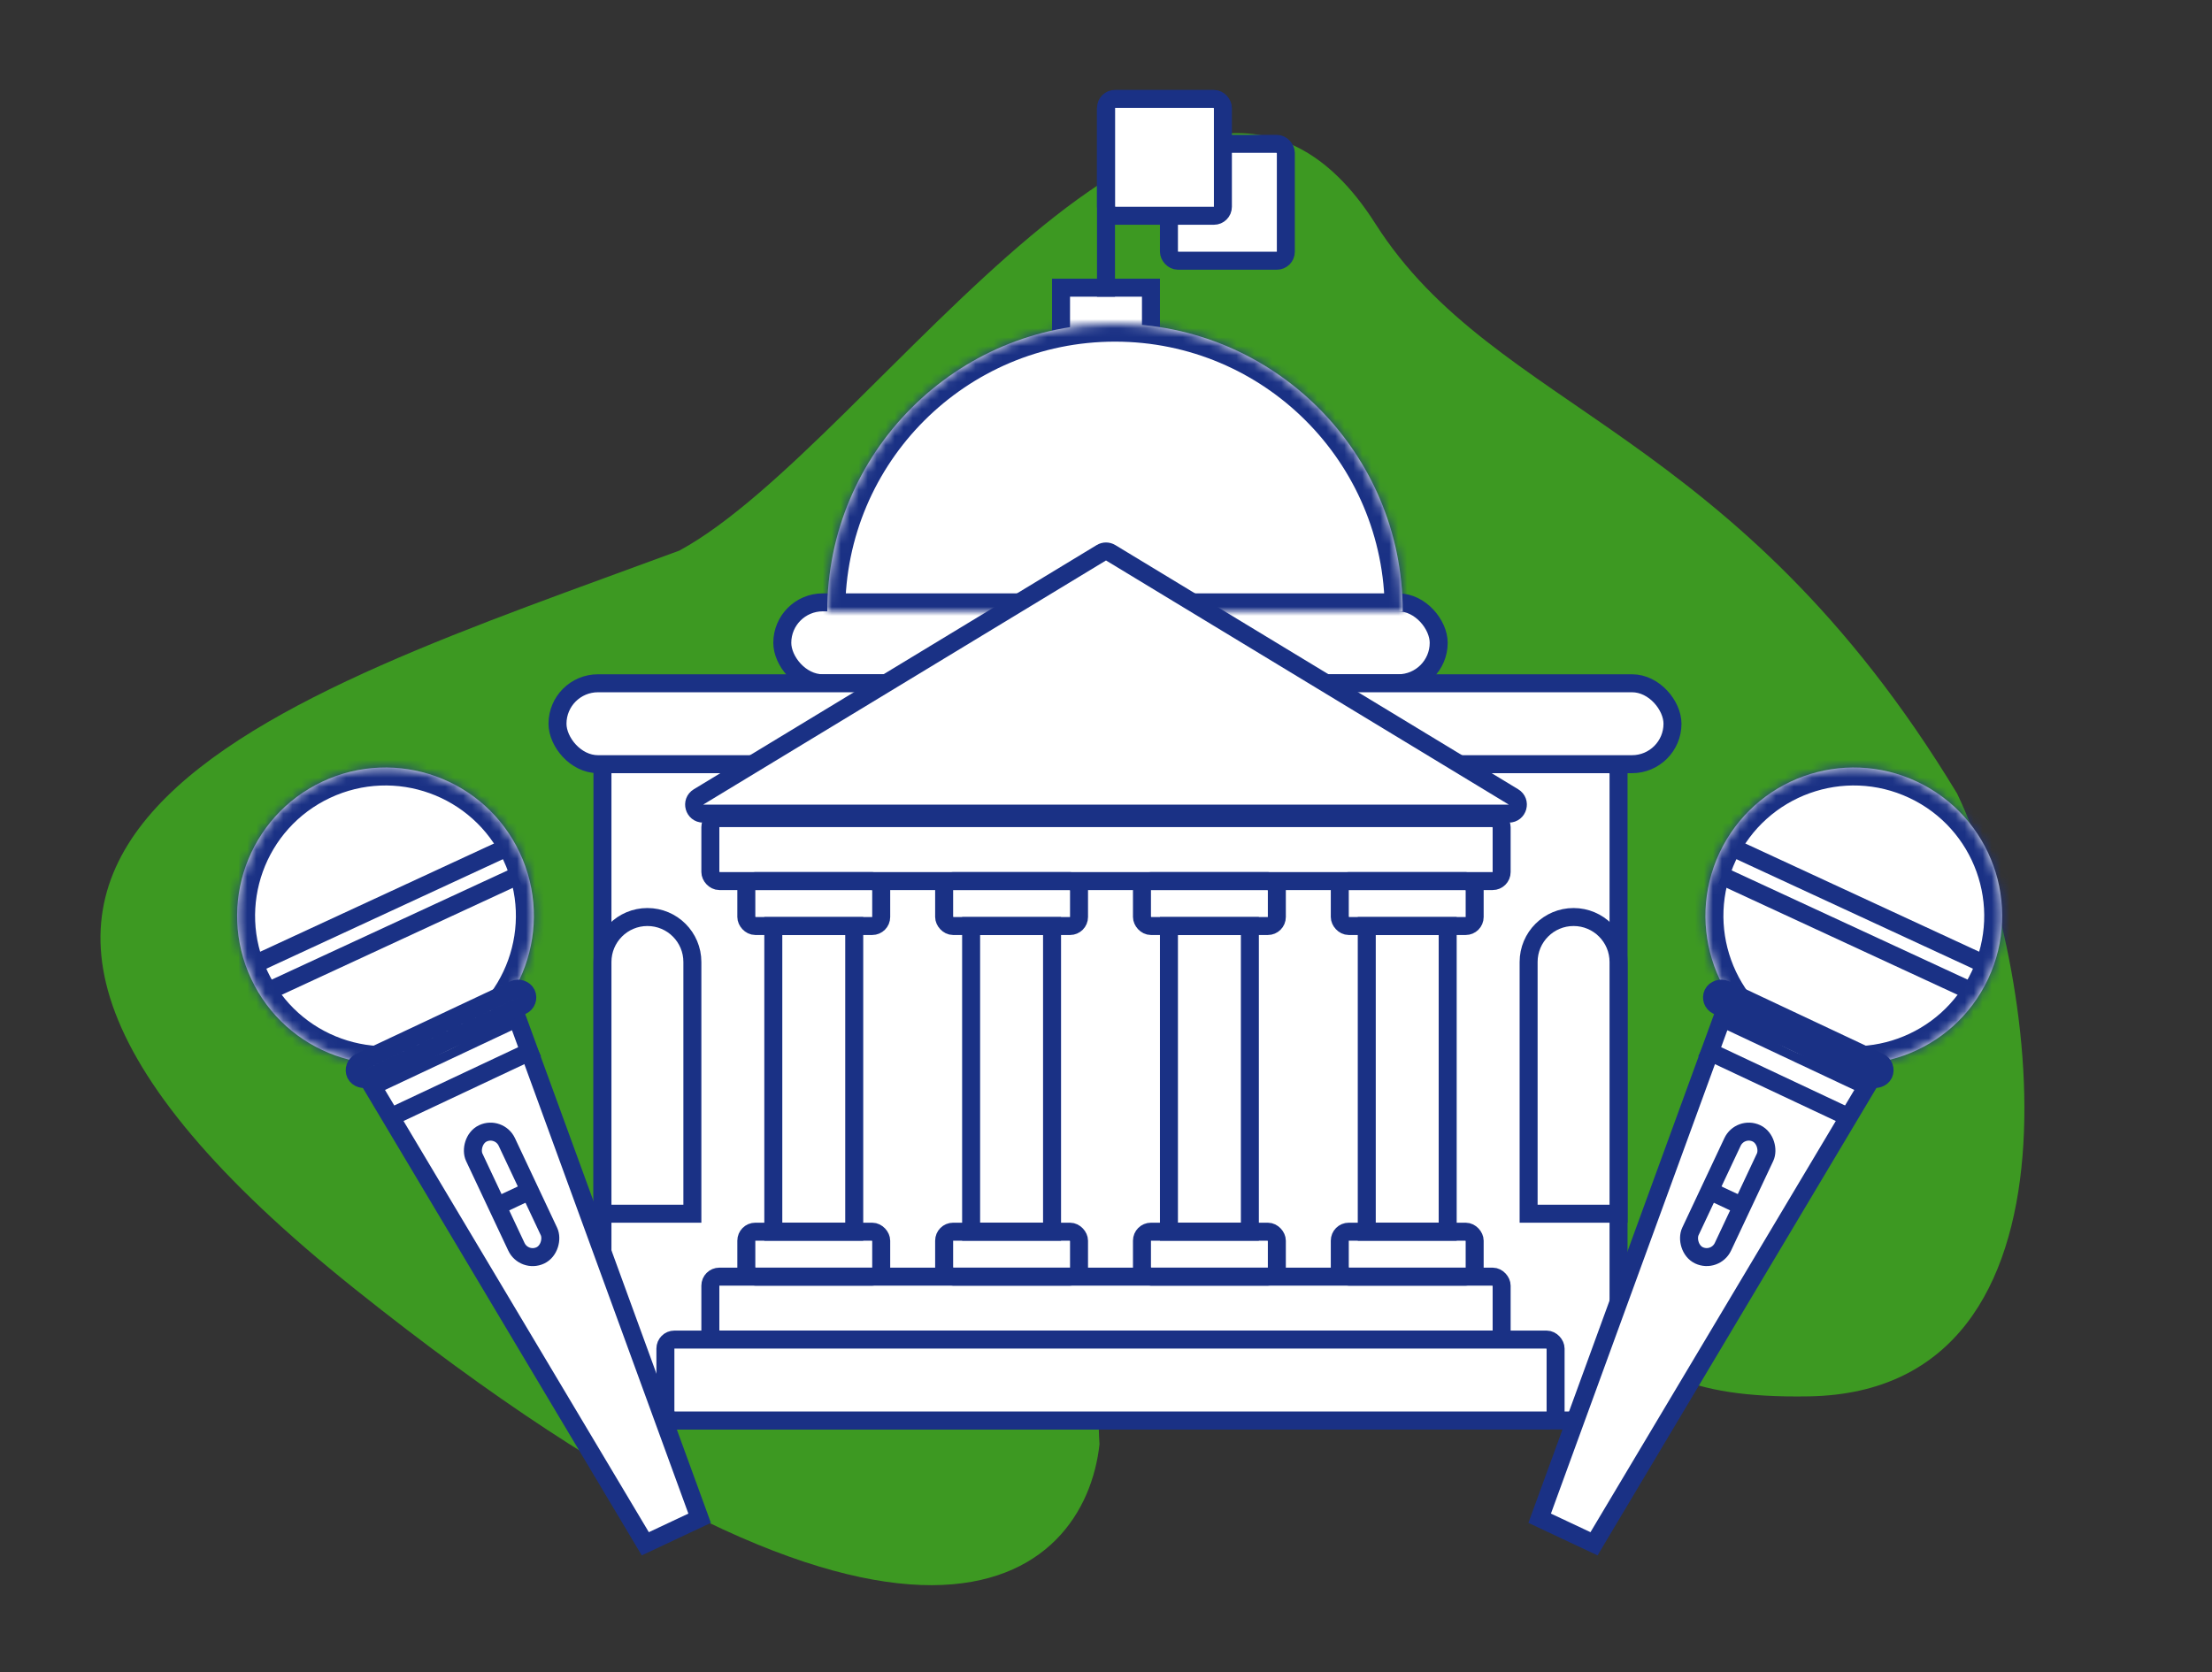 <svg width="246" height="186" viewBox="0 0 246 186" fill="none" xmlns="http://www.w3.org/2000/svg">
<rect x="0" y="0" width="246" height="186" fill="#333333" stroke="none"/>
<path d="M39.447 143.358C-22.92 93.512 31.001 77.731 75.544 61.247C97.493 49.343 132.017 -8.036 152.948 24.865C166.342 45.919 192.896 47.351 217.655 88.271C226.587 106.981 233.597 154.736 201.206 155.316C172.473 155.83 188.462 140.563 146.479 142.175L146.008 142.193C131.316 142.756 121.134 143.145 122.277 160.637C120.654 175.647 101.815 193.204 39.447 143.358Z" fill="#3D9922"/>
<rect x="67" y="85" width="113" height="73" rx="1" fill="white" stroke="#1A3185" stroke-width="2"/>
<rect x="87" y="67" width="73" height="9" rx="4.5" fill="white" stroke="#1A3185" stroke-width="2"/>
<rect x="62" y="76" width="124" height="9" rx="4.5" fill="white" stroke="#1A3185" stroke-width="2"/>
<rect x="118" y="32" width="10" height="12" fill="white" stroke="#1A3185" stroke-width="2"/>
<rect x="86" y="103" width="9" height="34" stroke="#1A3185" stroke-width="2"/>
<rect x="108" y="103" width="9" height="34" stroke="#1A3185" stroke-width="2"/>
<rect x="130" y="103" width="9" height="34" stroke="#1A3185" stroke-width="2"/>
<rect x="152" y="103" width="9" height="34" stroke="#1A3185" stroke-width="2"/>
<rect x="79" y="91" width="88" height="7" rx="1" fill="white" stroke="#1A3185" stroke-width="2"/>
<rect x="79" y="142" width="88" height="7" rx="1" fill="white" stroke="#1A3185" stroke-width="2"/>
<rect x="83" y="137" width="15" height="5" rx="1" stroke="#1A3185" stroke-width="2"/>
<rect x="83" y="98" width="15" height="5" rx="1" stroke="#1A3185" stroke-width="2"/>
<rect x="105" y="137" width="15" height="5" rx="1" stroke="#1A3185" stroke-width="2"/>
<rect x="105" y="98" width="15" height="5" rx="1" stroke="#1A3185" stroke-width="2"/>
<rect x="127" y="137" width="15" height="5" rx="1" stroke="#1A3185" stroke-width="2"/>
<rect x="127" y="98" width="15" height="5" rx="1" stroke="#1A3185" stroke-width="2"/>
<rect x="149" y="137" width="15" height="5" rx="1" stroke="#1A3185" stroke-width="2"/>
<rect x="149" y="98" width="15" height="5" rx="1" stroke="#1A3185" stroke-width="2"/>
<rect x="74" y="149" width="99" height="9" rx="1" fill="white" stroke="#1A3185" stroke-width="2"/>
<rect x="130" y="16" width="13" height="13" rx="1" fill="white" stroke="#1A3185" stroke-width="2"/>
<rect x="123" y="11" width="13" height="13" rx="1" fill="white" stroke="#1A3185" stroke-width="2"/>
<path d="M67 107C67 104.239 69.239 102 72 102C74.761 102 77 104.239 77 107V135H67V107Z" fill="white" stroke="#1A3185" stroke-width="2"/>
<path d="M170 107C170 104.239 172.239 102 175 102C177.761 102 180 104.239 180 107V135H170V107Z" fill="white" stroke="#1A3185" stroke-width="2"/>
<mask id="path-25-inside-1_53_1402" fill="white">
<path fill-rule="evenodd" clip-rule="evenodd" d="M156 68C156 50.327 141.673 36 124 36C106.327 36 92 50.327 92 68H156Z"/>
</mask>
<path fill-rule="evenodd" clip-rule="evenodd" d="M156 68C156 50.327 141.673 36 124 36C106.327 36 92 50.327 92 68H156Z" fill="white"/>
<path d="M156 68V70H158V68H156ZM92 68H90V70H92V68ZM124 38C140.569 38 154 51.431 154 68H158C158 49.222 142.778 34 124 34V38ZM94 68C94 51.431 107.431 38 124 38V34C105.222 34 90 49.222 90 68H94ZM92 70H156V66H92V70Z" fill="#1A3185" mask="url(#path-25-inside-1_53_1402)"/>
<path d="M122.482 61.484C122.8 61.291 123.2 61.291 123.518 61.484L168.323 88.645C169.188 89.169 168.816 90.5 167.804 90.5H78.196C77.184 90.5 76.812 89.169 77.677 88.645L122.482 61.484Z" fill="white" stroke="#1A3185" stroke-width="2"/>
<line x1="123" y1="12" x2="123" y2="33" stroke="#1A3185" stroke-width="2"/>
<path d="M171.23 168.872L191.536 113.221L207.644 120.801L177.274 171.715L171.23 168.872Z" fill="white" stroke="#1A3185" stroke-width="2"/>
<path d="M189.294 116.588L206.033 124.464" stroke="#1A3185" stroke-width="2"/>
<rect x="193.527" y="125.21" width="4" height="15" rx="2" transform="rotate(25.199 193.527 125.21)" stroke="#1A3185" stroke-width="2"/>
<path d="M189.668 132.236L194.193 134.365" stroke="#1A3185" stroke-width="2"/>
<mask id="path-33-inside-2_53_1402" fill="white">
<path d="M221.096 108.896C217.216 117.141 207.387 120.68 199.141 116.801C190.896 112.921 187.356 103.091 191.236 94.846C195.116 86.6 204.946 83.061 213.191 86.941C221.437 90.821 224.976 100.65 221.096 108.896Z"/>
</mask>
<path d="M221.096 108.896C217.216 117.141 207.387 120.68 199.141 116.801C190.896 112.921 187.356 103.091 191.236 94.846C195.116 86.6 204.946 83.061 213.191 86.941C221.437 90.821 224.976 100.65 221.096 108.896Z" fill="white"/>
<path d="M219.286 108.044C215.877 115.29 207.239 118.4 199.993 114.991L198.29 118.61C207.534 122.96 218.555 118.992 222.906 109.747L219.286 108.044ZM199.993 114.991C192.747 111.581 189.636 102.943 193.046 95.697L189.427 93.994C185.077 103.239 189.045 114.26 198.29 118.61L199.993 114.991ZM193.046 95.697C196.456 88.451 205.094 85.341 212.34 88.751L214.043 85.131C204.798 80.781 193.777 84.749 189.427 93.994L193.046 95.697ZM212.34 88.751C219.586 92.16 222.696 100.798 219.286 108.044L222.906 109.747C227.256 100.502 223.288 89.481 214.043 85.131L212.34 88.751Z" fill="#1A3185" mask="url(#path-33-inside-2_53_1402)"/>
<rect x="190.066" y="111.425" width="2" height="21" rx="1" transform="rotate(-64.801 190.066 111.425)" fill="white" stroke="#1A3185" stroke-width="2"/>
<path d="M193.001 94.416L220.001 106.916M191.501 97.416L218.501 109.916" stroke="#1A3185" stroke-width="2"/>
<path d="M77.808 168.872L57.502 113.221L41.393 120.801L71.764 171.715L77.808 168.872Z" fill="white" stroke="#1A3185" stroke-width="2"/>
<path d="M59.744 116.588L43.004 124.464" stroke="#1A3185" stroke-width="2"/>
<rect x="-0.479" y="1.331" width="4" height="15" rx="2" transform="matrix(-0.905 0.426 0.426 0.905 54.511 124.21)" fill="white" stroke="#1A3185" stroke-width="2"/>
<path d="M59.369 132.236L54.845 134.365" stroke="#1A3185" stroke-width="2"/>
<mask id="path-41-inside-3_53_1402" fill="white">
<path d="M27.942 108.896C31.822 117.141 41.651 120.68 49.897 116.801C58.142 112.921 61.681 103.091 57.801 94.846C53.922 86.6 44.092 83.061 35.846 86.941C27.601 90.821 24.062 100.65 27.942 108.896Z"/>
</mask>
<path d="M27.942 108.896C31.822 117.141 41.651 120.68 49.897 116.801C58.142 112.921 61.681 103.091 57.801 94.846C53.922 86.6 44.092 83.061 35.846 86.941C27.601 90.821 24.062 100.65 27.942 108.896Z" fill="white"/>
<path d="M29.751 108.044C33.161 115.29 41.799 118.4 49.045 114.991L50.748 118.61C41.503 122.96 30.482 118.992 26.132 109.747L29.751 108.044ZM49.045 114.991C56.291 111.581 59.401 102.943 55.992 95.697L59.611 93.994C63.961 103.239 59.993 114.26 50.748 118.61L49.045 114.991ZM55.992 95.697C52.582 88.451 43.944 85.341 36.698 88.751L34.995 85.131C44.24 80.781 55.261 84.749 59.611 93.994L55.992 95.697ZM36.698 88.751C29.452 92.16 26.342 100.798 29.751 108.044L26.132 109.747C21.782 100.502 25.75 89.481 34.995 85.131L36.698 88.751Z" fill="#1A3185" mask="url(#path-41-inside-3_53_1402)"/>
<rect x="-1.331" y="-0.479" width="2" height="21" rx="1" transform="matrix(-0.426 -0.905 -0.905 0.426 57.972 110.425)" fill="white" stroke="#1A3185" stroke-width="2"/>
<path d="M56.037 94.416L29.037 106.916M57.537 97.416L30.537 109.916" stroke="#1A3185" stroke-width="2"/>
</svg>
